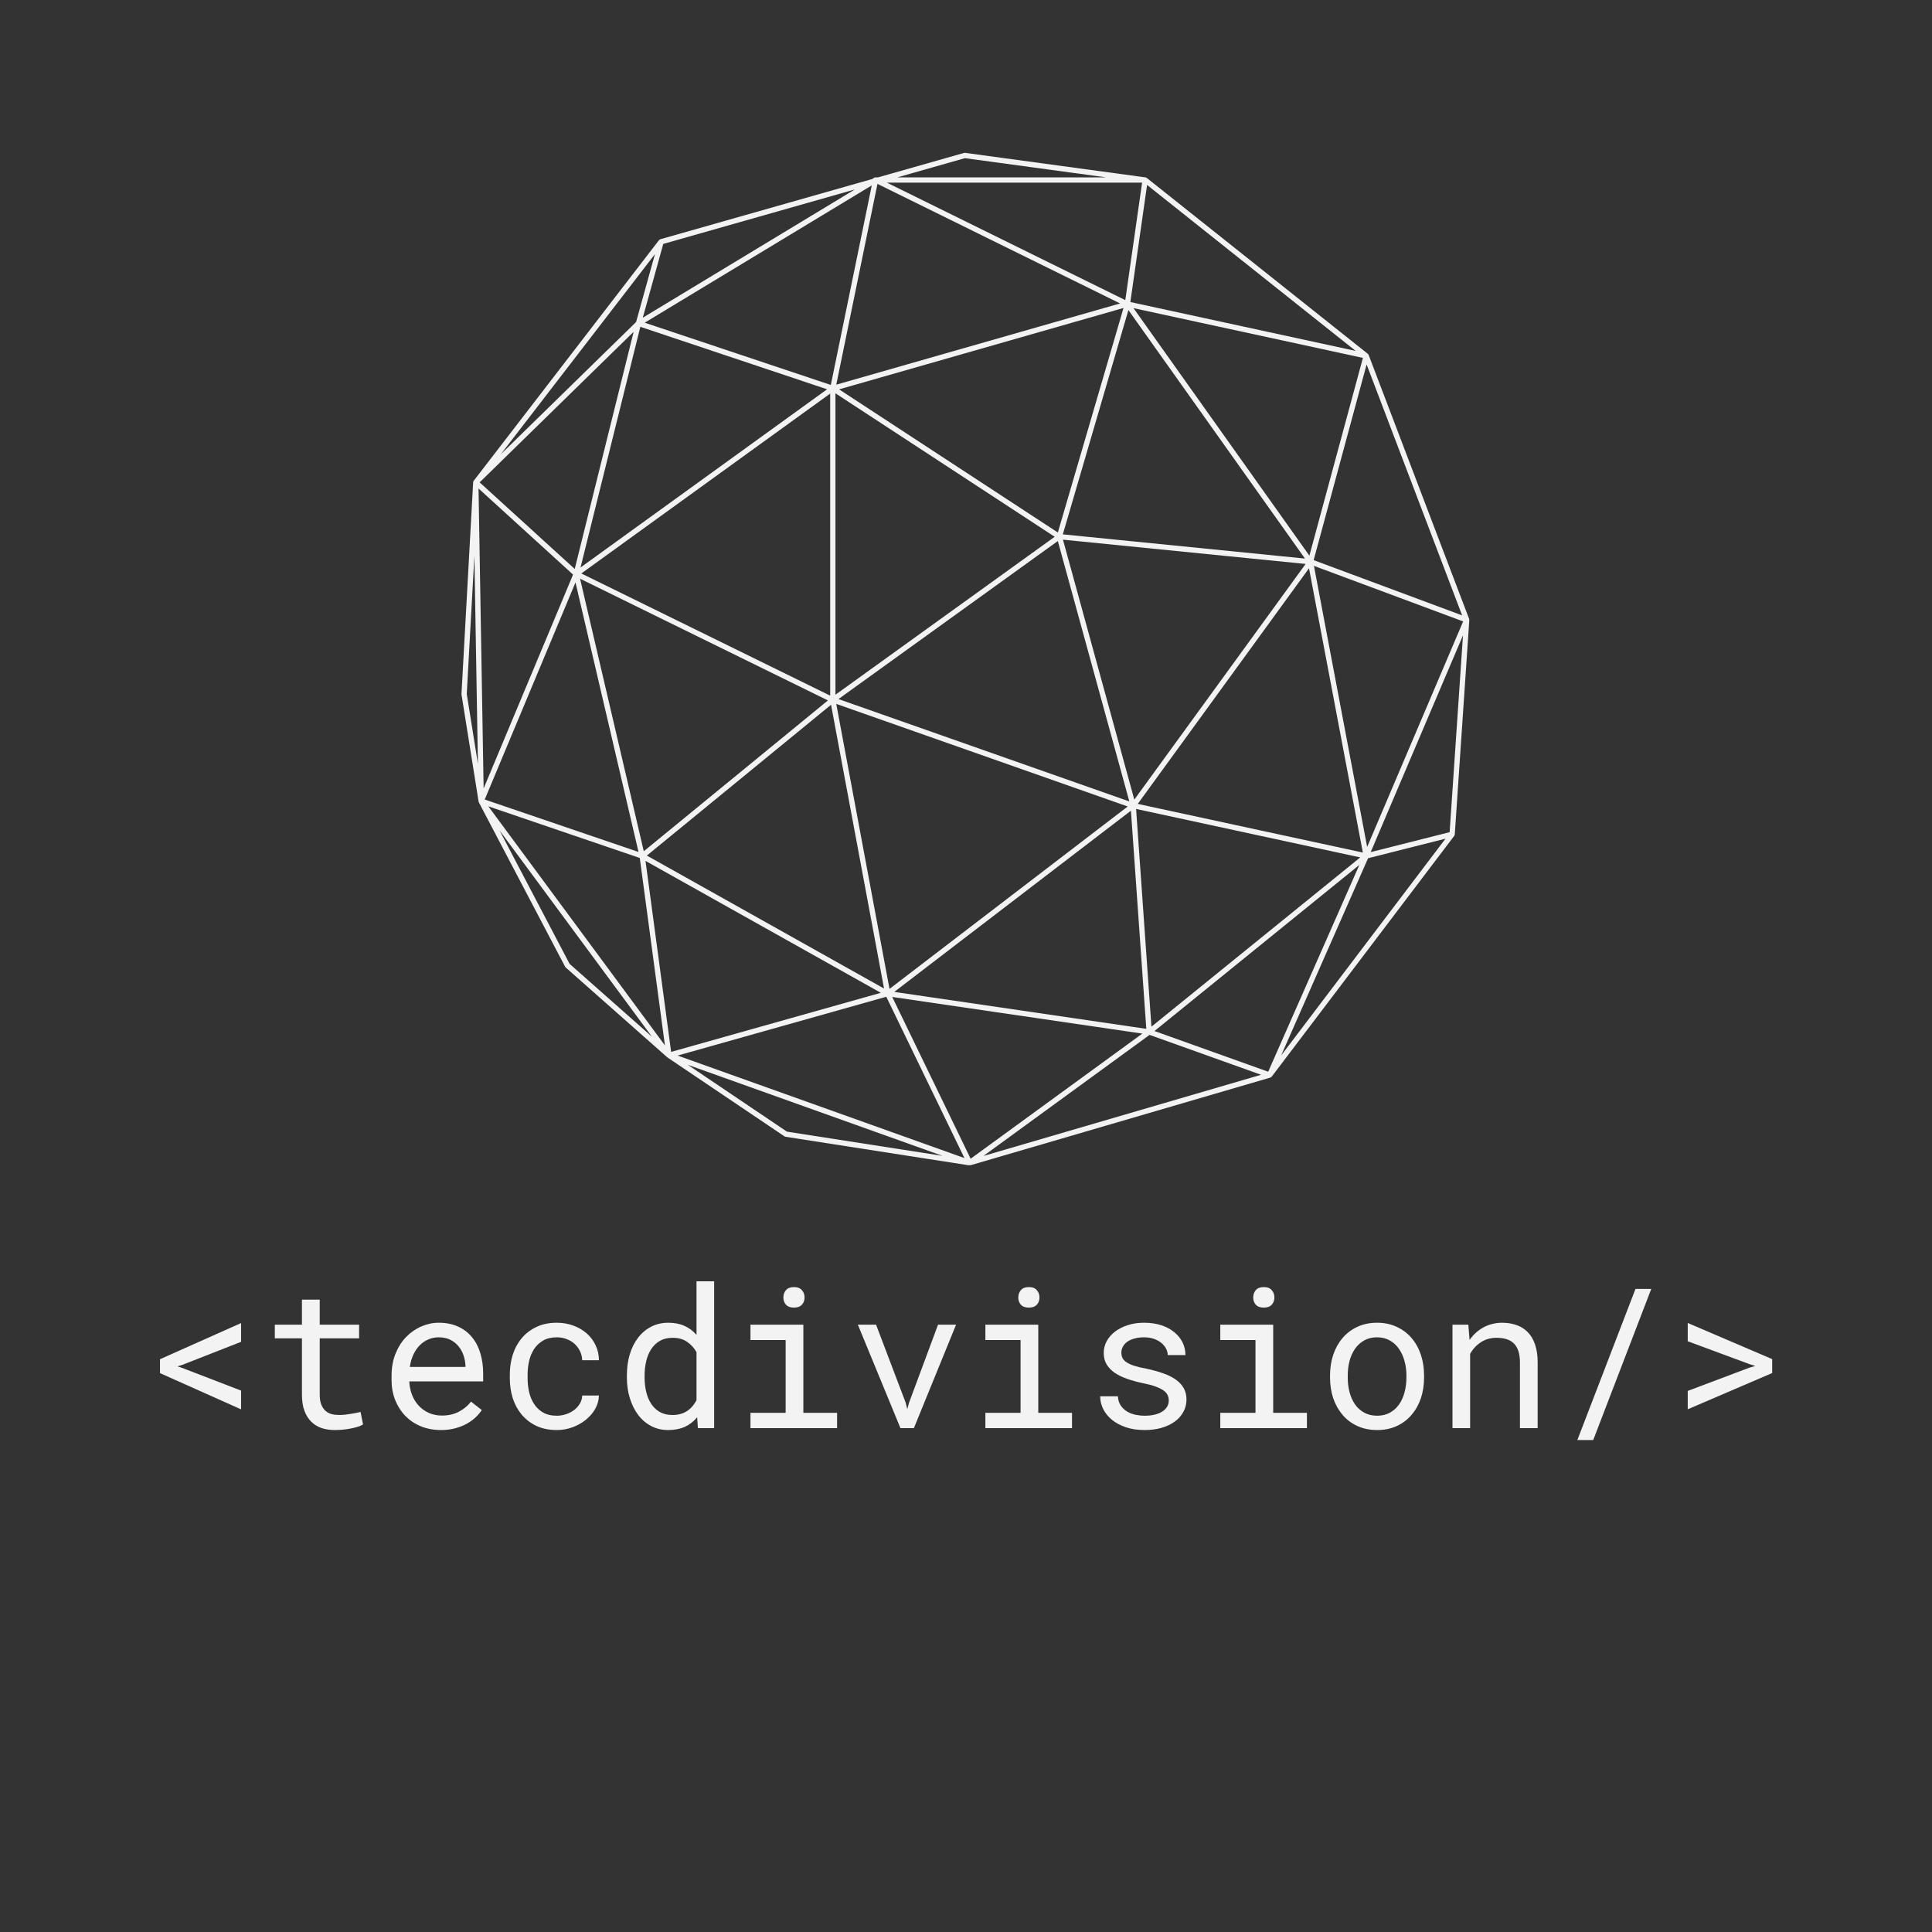 <?xml version="1.0" encoding="UTF-8"?><svg xmlns="http://www.w3.org/2000/svg" xmlns:xlink="http://www.w3.org/1999/xlink" contentScriptType="text/ecmascript" width="375" zoomAndPan="magnify" contentStyleType="text/css" viewBox="0 0 375 375" height="375" preserveAspectRatio="xMidYMid meet" version="1.0"><rect x="0" y="0" width="375" height="375" fill="#333333" stroke="none"/><defs><g><g id="glyph-0-0"/>











</g><clipPath id="clip-0"><path d="M 89.516 29.66 L 285.266 29.66 L 285.266 226.16 L 89.516 226.16 Z M 89.516 29.66 " clip-rule="nonzero"/></clipPath></defs><g clip-path="url(#clip-0)"><path fill="rgb(95.29%, 95.29%, 95.29%)" d="M 285.191 120.355 C 285.199 120.285 285.184 120.215 285.16 120.152 C 285.16 120.148 285.16 120.145 285.16 120.137 L 265.652 68.895 C 265.648 68.887 265.641 68.887 265.641 68.879 C 265.605 68.801 265.562 68.73 265.492 68.676 L 222.594 34.543 C 222.527 34.488 222.445 34.449 222.355 34.434 C 222.348 34.434 222.344 34.43 222.336 34.43 L 187.32 29.668 C 187.254 29.66 187.18 29.664 187.113 29.684 L 170.422 34.426 L 169.949 34.426 C 169.852 34.426 169.762 34.453 169.684 34.5 L 169.258 34.758 L 128.18 46.434 C 128.168 46.438 128.16 46.449 128.148 46.453 C 128.094 46.477 128.043 46.504 127.996 46.543 C 127.977 46.559 127.961 46.57 127.941 46.59 C 127.934 46.598 127.922 46.602 127.914 46.613 L 91.941 93.328 C 91.93 93.34 91.93 93.355 91.922 93.371 C 91.906 93.395 91.891 93.41 91.883 93.434 C 91.875 93.449 91.875 93.465 91.867 93.477 C 91.859 93.508 91.855 93.535 91.852 93.562 C 91.848 93.578 91.84 93.594 91.84 93.613 L 89.574 134.691 C 89.57 134.73 89.574 134.766 89.578 134.801 L 92.895 155.578 C 92.898 155.605 92.914 155.629 92.922 155.656 C 92.926 155.672 92.926 155.691 92.934 155.707 C 92.934 155.711 92.938 155.715 92.941 155.719 C 92.941 155.727 92.941 155.73 92.945 155.738 L 109.691 187.645 C 109.723 187.699 109.762 187.75 109.809 187.793 L 129.449 205.164 C 129.48 205.199 129.516 205.23 129.555 205.254 L 152.27 220.57 C 152.332 220.609 152.402 220.637 152.477 220.648 L 188.113 226.191 L 188.117 226.195 C 188.117 226.195 188.121 226.195 188.121 226.195 C 188.121 226.195 188.121 226.195 188.125 226.195 C 188.152 226.199 188.18 226.203 188.203 226.203 C 188.203 226.203 188.203 226.203 188.207 226.203 C 188.242 226.203 188.277 226.195 188.309 226.191 C 188.309 226.191 188.312 226.191 188.312 226.188 C 188.312 226.188 188.316 226.188 188.316 226.188 C 188.316 226.188 188.316 226.188 188.32 226.188 C 188.32 226.188 188.324 226.188 188.328 226.188 C 188.328 226.188 188.332 226.184 188.328 226.184 C 188.328 226.184 188.332 226.184 188.332 226.184 C 188.332 226.184 188.336 226.184 188.336 226.184 C 188.336 226.184 188.336 226.184 188.34 226.184 C 188.344 226.18 188.344 226.18 188.344 226.18 L 246.578 209.156 C 246.598 209.152 246.609 209.129 246.629 209.121 C 246.688 209.094 246.73 209.062 246.773 209.02 C 246.793 209 246.824 208.996 246.84 208.973 L 282.266 162.238 C 282.324 162.164 282.348 162.078 282.359 161.992 C 282.359 161.98 282.367 161.973 282.371 161.961 Z M 281.375 161.523 L 266.051 165.395 L 283.965 123.316 Z M 219.203 155.559 L 162.746 135.688 L 205.324 105.016 Z M 205.328 103.359 L 162.867 75.574 L 218.074 59.777 Z M 204.719 104.188 L 162.16 134.844 L 162.16 76.34 Z M 161.137 135.023 L 112.836 111.309 L 161.137 76.395 Z M 171.594 191.875 L 125.555 166.066 L 161.305 136.793 Z M 162.316 136.625 L 218.891 156.539 L 172.652 191.945 Z M 219.512 157.355 L 222.496 199.695 L 173.578 192.527 Z M 220.168 155.203 L 206.32 104.75 L 253.422 109.461 Z M 254.078 110.301 L 264.527 165.48 L 220.836 156.035 Z M 265.363 164.391 L 255.035 109.836 L 283.996 120.617 Z M 254.152 107.855 L 220.012 59.809 L 264.539 69.469 Z M 253.293 108.418 L 206.293 103.719 L 219.023 60.184 Z M 162.32 74.664 L 170.316 35.691 L 217.41 58.898 Z M 161.262 74.719 L 125.137 62.637 L 169.211 35.984 Z M 160.539 75.559 L 112.68 110.152 L 124.289 63.434 Z M 111.555 110.434 L 93.098 93.625 L 122.988 64.402 Z M 123.465 62.504 L 97.203 88.176 L 127.125 49.324 Z M 111.23 111.527 L 93.871 153.039 L 92.883 94.816 Z M 111.703 113.051 L 123.934 165.363 L 94.086 155.188 Z M 112.59 112.328 L 160.703 135.953 L 124.957 165.227 Z M 170.969 192.703 L 130.266 204.172 L 125.293 167.098 Z M 172.027 193.469 L 187.195 224.781 L 131.523 204.883 Z M 188.398 224.91 L 173.184 193.508 L 221.73 200.621 Z M 223.492 199.277 L 220.516 157.016 L 264.023 166.422 Z M 263.848 167.883 L 246.156 208.02 L 224.082 200.121 Z M 265.543 166.582 L 280.57 162.785 L 248.668 204.867 Z M 254.98 108.723 L 265.258 70.738 L 283.797 119.445 Z M 222.648 35.898 L 263.133 68.113 L 219.402 58.625 Z M 187.289 30.699 L 214.695 34.426 L 174.176 34.426 Z M 221.68 35.453 L 218.418 58.254 L 172.148 35.453 Z M 124.766 61.664 L 128.738 47.344 L 165.93 36.77 Z M 90.598 134.695 L 92.078 107.871 L 92.762 148.258 Z M 110.559 187.086 L 96.965 161.191 L 126.535 201.219 Z M 94.789 156.512 L 124.18 166.531 L 129.062 202.914 Z M 133.496 206.676 L 182.934 224.348 L 152.746 219.652 Z M 223.133 200.871 L 244.773 208.613 L 190.883 224.371 Z M 223.133 200.871 " fill-opacity="1" fill-rule="nonzero"/></g><g fill="rgb(95.29%, 95.29%, 95.29%)" fill-opacity="1"><g transform="translate(27.903, 277.196)"><g id="glyph-0-1"><path d="M 7.531 -12.297 L 6.547 -11.984 L 7.531 -11.656 L 18.891 -7.281 L 18.891 -3.641 L 3.156 -10.672 L 3.156 -13.375 L 18.891 -20.391 L 18.891 -16.75 Z M 7.531 -12.297 "/></g></g></g><g fill="rgb(95.29%, 95.29%, 95.29%)" fill-opacity="1"><g transform="translate(50.702, 277.196)"><g id="glyph-0-2"><path d="M 11.359 -24.938 L 11.359 -20.078 L 19 -20.078 L 19 -17.422 L 11.359 -17.422 L 11.359 -6.516 C 11.359 -5.734 11.457 -5.086 11.656 -4.578 C 11.852 -4.078 12.125 -3.672 12.469 -3.359 C 12.812 -3.055 13.207 -2.844 13.656 -2.719 C 14.113 -2.602 14.598 -2.547 15.109 -2.547 C 15.473 -2.547 15.852 -2.566 16.25 -2.609 C 16.645 -2.648 17.031 -2.703 17.406 -2.766 C 17.789 -2.828 18.145 -2.891 18.469 -2.953 C 18.801 -3.023 19.07 -3.086 19.281 -3.141 L 19.766 -0.703 C 19.473 -0.535 19.125 -0.383 18.719 -0.25 C 18.312 -0.125 17.863 -0.016 17.375 0.078 C 16.895 0.172 16.383 0.242 15.844 0.297 C 15.312 0.348 14.781 0.375 14.25 0.375 C 13.363 0.375 12.531 0.25 11.75 0 C 10.977 -0.258 10.305 -0.664 9.734 -1.219 C 9.172 -1.77 8.723 -2.477 8.391 -3.344 C 8.066 -4.219 7.906 -5.273 7.906 -6.516 L 7.906 -17.422 L 2.641 -17.422 L 2.641 -20.078 L 7.906 -20.078 L 7.906 -24.938 Z M 11.359 -24.938 "/></g></g></g><g fill="rgb(95.29%, 95.29%, 95.29%)" fill-opacity="1"><g transform="translate(73.501, 277.196)"><g id="glyph-0-3"><path d="M 12.094 0.375 C 10.688 0.375 9.391 0.133 8.203 -0.344 C 7.023 -0.832 6.016 -1.508 5.172 -2.375 C 4.336 -3.238 3.68 -4.266 3.203 -5.453 C 2.734 -6.641 2.5 -7.93 2.5 -9.328 L 2.5 -10.109 C 2.5 -11.734 2.758 -13.188 3.281 -14.469 C 3.801 -15.75 4.488 -16.828 5.344 -17.703 C 6.207 -18.586 7.188 -19.266 8.281 -19.734 C 9.375 -20.211 10.5 -20.453 11.656 -20.453 C 13.102 -20.453 14.367 -20.195 15.453 -19.688 C 16.535 -19.188 17.43 -18.492 18.141 -17.609 C 18.859 -16.734 19.395 -15.691 19.75 -14.484 C 20.102 -13.285 20.281 -11.988 20.281 -10.594 L 20.281 -9.062 L 5.938 -9.062 C 5.977 -8.145 6.156 -7.281 6.469 -6.469 C 6.781 -5.664 7.211 -4.961 7.766 -4.359 C 8.316 -3.766 8.973 -3.297 9.734 -2.953 C 10.504 -2.609 11.352 -2.438 12.281 -2.438 C 13.508 -2.438 14.598 -2.68 15.547 -3.172 C 16.504 -3.672 17.297 -4.328 17.922 -5.141 L 20.016 -3.5 C 19.68 -3 19.266 -2.516 18.766 -2.047 C 18.266 -1.586 17.688 -1.176 17.031 -0.812 C 16.375 -0.457 15.629 -0.172 14.797 0.047 C 13.973 0.266 13.07 0.375 12.094 0.375 Z M 11.656 -17.625 C 10.957 -17.625 10.301 -17.492 9.688 -17.234 C 9.07 -16.984 8.516 -16.613 8.016 -16.125 C 7.523 -15.645 7.109 -15.047 6.766 -14.328 C 6.422 -13.617 6.18 -12.801 6.047 -11.875 L 16.844 -11.875 L 16.844 -12.141 C 16.812 -12.805 16.688 -13.469 16.469 -14.125 C 16.25 -14.781 15.926 -15.363 15.5 -15.875 C 15.082 -16.395 14.555 -16.816 13.922 -17.141 C 13.285 -17.461 12.531 -17.625 11.656 -17.625 Z M 11.656 -17.625 "/></g></g></g><g fill="rgb(95.29%, 95.29%, 95.29%)" fill-opacity="1"><g transform="translate(96.3, 277.196)"><g id="glyph-0-4"><path d="M 11.781 -2.406 C 12.395 -2.406 12.992 -2.504 13.578 -2.703 C 14.172 -2.898 14.695 -3.176 15.156 -3.531 C 15.613 -3.883 15.984 -4.301 16.266 -4.781 C 16.547 -5.258 16.691 -5.773 16.703 -6.328 L 19.953 -6.328 C 19.93 -5.43 19.695 -4.578 19.25 -3.766 C 18.801 -2.961 18.195 -2.254 17.438 -1.641 C 16.688 -1.023 15.82 -0.535 14.844 -0.172 C 13.863 0.191 12.844 0.375 11.781 0.375 C 10.258 0.375 8.93 0.102 7.797 -0.438 C 6.66 -0.988 5.707 -1.723 4.938 -2.641 C 4.176 -3.566 3.602 -4.629 3.219 -5.828 C 2.844 -7.035 2.656 -8.312 2.656 -9.656 L 2.656 -10.422 C 2.656 -11.742 2.844 -13.008 3.219 -14.219 C 3.602 -15.438 4.176 -16.504 4.938 -17.422 C 5.707 -18.348 6.66 -19.082 7.797 -19.625 C 8.93 -20.176 10.258 -20.453 11.781 -20.453 C 12.969 -20.453 14.055 -20.258 15.047 -19.875 C 16.047 -19.5 16.906 -18.988 17.625 -18.344 C 18.352 -17.695 18.922 -16.926 19.328 -16.031 C 19.742 -15.145 19.953 -14.191 19.953 -13.172 L 16.703 -13.172 C 16.691 -13.773 16.555 -14.348 16.297 -14.891 C 16.047 -15.43 15.703 -15.906 15.266 -16.312 C 14.836 -16.719 14.32 -17.035 13.719 -17.266 C 13.125 -17.504 12.477 -17.625 11.781 -17.625 C 10.719 -17.625 9.82 -17.41 9.094 -16.984 C 8.375 -16.555 7.789 -16 7.344 -15.312 C 6.906 -14.625 6.586 -13.852 6.391 -13 C 6.203 -12.156 6.109 -11.297 6.109 -10.422 L 6.109 -9.656 C 6.109 -8.77 6.203 -7.895 6.391 -7.031 C 6.586 -6.176 6.906 -5.406 7.344 -4.719 C 7.781 -4.031 8.359 -3.473 9.078 -3.047 C 9.805 -2.617 10.707 -2.406 11.781 -2.406 Z M 11.781 -2.406 "/></g></g></g><g fill="rgb(95.29%, 95.29%, 95.29%)" fill-opacity="1"><g transform="translate(119.1, 277.196)"><g id="glyph-0-5"><path d="M 2.578 -10.203 C 2.578 -11.703 2.766 -13.078 3.141 -14.328 C 3.523 -15.586 4.066 -16.664 4.766 -17.562 C 5.461 -18.469 6.305 -19.176 7.297 -19.688 C 8.285 -20.195 9.391 -20.453 10.609 -20.453 C 11.805 -20.453 12.852 -20.25 13.75 -19.844 C 14.656 -19.438 15.438 -18.852 16.094 -18.094 L 16.094 -28.5 L 19.516 -28.5 L 19.516 0 L 16.359 0 L 16.219 -2.109 C 15.551 -1.297 14.754 -0.676 13.828 -0.25 C 12.898 0.164 11.816 0.375 10.578 0.375 C 9.367 0.375 8.27 0.113 7.281 -0.406 C 6.301 -0.926 5.461 -1.645 4.766 -2.562 C 4.078 -3.477 3.539 -4.555 3.156 -5.797 C 2.77 -7.035 2.578 -8.375 2.578 -9.812 Z M 6.016 -9.812 C 6.016 -8.832 6.117 -7.906 6.328 -7.031 C 6.535 -6.156 6.859 -5.383 7.297 -4.719 C 7.734 -4.051 8.289 -3.52 8.969 -3.125 C 9.656 -2.738 10.477 -2.547 11.438 -2.547 C 12.008 -2.547 12.531 -2.613 13 -2.75 C 13.477 -2.883 13.906 -3.078 14.281 -3.328 C 14.664 -3.586 15.004 -3.891 15.297 -4.234 C 15.598 -4.586 15.863 -4.984 16.094 -5.422 L 16.094 -14.734 C 15.645 -15.547 15.039 -16.211 14.281 -16.734 C 13.531 -17.266 12.594 -17.531 11.469 -17.531 C 10.5 -17.531 9.672 -17.332 8.984 -16.938 C 8.297 -16.539 7.734 -16.004 7.297 -15.328 C 6.859 -14.66 6.535 -13.883 6.328 -13 C 6.117 -12.113 6.016 -11.18 6.016 -10.203 Z M 6.016 -9.812 "/></g></g></g><g fill="rgb(95.29%, 95.29%, 95.29%)" fill-opacity="1"><g transform="translate(141.899, 277.196)"><g id="glyph-0-6"><path d="M 3.766 -20.078 L 14.031 -20.078 L 14.031 -2.969 L 20.578 -2.969 L 20.578 0 L 3.766 0 L 3.766 -2.969 L 10.594 -2.969 L 10.594 -17.094 L 3.766 -17.094 Z M 10.156 -25.344 C 10.156 -25.914 10.32 -26.395 10.656 -26.781 C 11 -27.176 11.516 -27.375 12.203 -27.375 C 12.891 -27.375 13.406 -27.176 13.75 -26.781 C 14.094 -26.395 14.266 -25.914 14.266 -25.344 C 14.266 -24.789 14.094 -24.328 13.75 -23.953 C 13.406 -23.578 12.891 -23.391 12.203 -23.391 C 11.516 -23.391 11 -23.578 10.656 -23.953 C 10.32 -24.328 10.156 -24.789 10.156 -25.344 Z M 10.156 -25.344 "/></g></g></g><g fill="rgb(95.29%, 95.29%, 95.29%)" fill-opacity="1"><g transform="translate(164.698, 277.196)"><g id="glyph-0-7"><path d="M 11.094 -4.938 L 11.406 -3.688 L 11.75 -4.938 L 17.375 -20.078 L 20.875 -20.078 L 12.688 0 L 10.078 0 L 1.812 -20.078 L 5.344 -20.078 Z M 11.094 -4.938 "/></g></g></g><g fill="rgb(95.29%, 95.29%, 95.29%)" fill-opacity="1"><g transform="translate(187.497, 277.196)"><g id="glyph-0-6"><path d="M 3.766 -20.078 L 14.031 -20.078 L 14.031 -2.969 L 20.578 -2.969 L 20.578 0 L 3.766 0 L 3.766 -2.969 L 10.594 -2.969 L 10.594 -17.094 L 3.766 -17.094 Z M 10.156 -25.344 C 10.156 -25.914 10.32 -26.395 10.656 -26.781 C 11 -27.176 11.516 -27.375 12.203 -27.375 C 12.891 -27.375 13.406 -27.176 13.75 -26.781 C 14.094 -26.395 14.266 -25.914 14.266 -25.344 C 14.266 -24.789 14.094 -24.328 13.75 -23.953 C 13.406 -23.578 12.891 -23.391 12.203 -23.391 C 11.516 -23.391 11 -23.578 10.656 -23.953 C 10.32 -24.328 10.156 -24.789 10.156 -25.344 Z M 10.156 -25.344 "/></g></g></g><g fill="rgb(95.29%, 95.29%, 95.29%)" fill-opacity="1"><g transform="translate(210.296, 277.196)"><g id="glyph-0-8"><path d="M 16.562 -5.328 C 16.562 -5.734 16.484 -6.098 16.328 -6.422 C 16.172 -6.754 15.898 -7.055 15.516 -7.328 C 15.129 -7.598 14.617 -7.848 13.984 -8.078 C 13.359 -8.305 12.578 -8.516 11.641 -8.703 C 10.484 -8.941 9.43 -9.227 8.484 -9.562 C 7.535 -9.895 6.723 -10.289 6.047 -10.75 C 5.379 -11.219 4.859 -11.766 4.484 -12.391 C 4.117 -13.016 3.938 -13.738 3.938 -14.562 C 3.938 -15.383 4.125 -16.148 4.5 -16.859 C 4.883 -17.566 5.422 -18.188 6.109 -18.719 C 6.805 -19.25 7.633 -19.672 8.594 -19.984 C 9.551 -20.297 10.609 -20.453 11.766 -20.453 C 13.004 -20.453 14.117 -20.289 15.109 -19.969 C 16.098 -19.645 16.938 -19.195 17.625 -18.625 C 18.32 -18.062 18.859 -17.398 19.234 -16.641 C 19.609 -15.879 19.797 -15.055 19.797 -14.172 L 16.359 -14.172 C 16.359 -14.609 16.25 -15.031 16.031 -15.438 C 15.812 -15.852 15.504 -16.223 15.109 -16.547 C 14.711 -16.867 14.234 -17.129 13.672 -17.328 C 13.109 -17.523 12.473 -17.625 11.766 -17.625 C 11.035 -17.625 10.395 -17.539 9.844 -17.375 C 9.289 -17.219 8.832 -17.004 8.469 -16.734 C 8.102 -16.461 7.828 -16.145 7.641 -15.781 C 7.453 -15.426 7.359 -15.055 7.359 -14.672 C 7.359 -14.273 7.43 -13.922 7.578 -13.609 C 7.734 -13.305 7.992 -13.031 8.359 -12.781 C 8.723 -12.531 9.211 -12.305 9.828 -12.109 C 10.441 -11.91 11.219 -11.723 12.156 -11.547 C 13.395 -11.285 14.5 -10.984 15.469 -10.641 C 16.445 -10.297 17.27 -9.883 17.938 -9.406 C 18.602 -8.938 19.113 -8.383 19.469 -7.75 C 19.82 -7.125 20 -6.395 20 -5.562 C 20 -4.676 19.797 -3.867 19.391 -3.141 C 18.992 -2.41 18.438 -1.785 17.719 -1.266 C 17 -0.742 16.141 -0.336 15.141 -0.047 C 14.141 0.234 13.047 0.375 11.859 0.375 C 10.492 0.375 9.281 0.191 8.219 -0.172 C 7.156 -0.535 6.254 -1.02 5.516 -1.625 C 4.785 -2.227 4.223 -2.926 3.828 -3.719 C 3.441 -4.508 3.25 -5.328 3.25 -6.172 L 6.688 -6.172 C 6.727 -5.473 6.91 -4.879 7.234 -4.391 C 7.566 -3.91 7.977 -3.52 8.469 -3.219 C 8.957 -2.926 9.5 -2.719 10.094 -2.594 C 10.688 -2.469 11.273 -2.406 11.859 -2.406 C 13.305 -2.406 14.445 -2.672 15.281 -3.203 C 16.125 -3.742 16.551 -4.453 16.562 -5.328 Z M 16.562 -5.328 "/></g></g></g><g fill="rgb(95.29%, 95.29%, 95.29%)" fill-opacity="1"><g transform="translate(233.095, 277.196)"><g id="glyph-0-6"><path d="M 3.766 -20.078 L 14.031 -20.078 L 14.031 -2.969 L 20.578 -2.969 L 20.578 0 L 3.766 0 L 3.766 -2.969 L 10.594 -2.969 L 10.594 -17.094 L 3.766 -17.094 Z M 10.156 -25.344 C 10.156 -25.914 10.32 -26.395 10.656 -26.781 C 11 -27.176 11.516 -27.375 12.203 -27.375 C 12.891 -27.375 13.406 -27.176 13.75 -26.781 C 14.094 -26.395 14.266 -25.914 14.266 -25.344 C 14.266 -24.789 14.094 -24.328 13.75 -23.953 C 13.406 -23.578 12.891 -23.391 12.203 -23.391 C 11.516 -23.391 11 -23.578 10.656 -23.953 C 10.32 -24.328 10.156 -24.789 10.156 -25.344 Z M 10.156 -25.344 "/></g></g></g><g fill="rgb(95.29%, 95.29%, 95.29%)" fill-opacity="1"><g transform="translate(255.894, 277.196)"><g id="glyph-0-9"><path d="M 2.266 -10.219 C 2.266 -11.664 2.473 -13.008 2.891 -14.25 C 3.316 -15.5 3.922 -16.582 4.703 -17.5 C 5.484 -18.414 6.438 -19.133 7.562 -19.656 C 8.695 -20.188 9.969 -20.453 11.375 -20.453 C 12.801 -20.453 14.078 -20.188 15.203 -19.656 C 16.336 -19.133 17.297 -18.414 18.078 -17.5 C 18.867 -16.582 19.473 -15.5 19.891 -14.25 C 20.305 -13.008 20.516 -11.664 20.516 -10.219 L 20.516 -9.812 C 20.516 -8.363 20.305 -7.02 19.891 -5.781 C 19.473 -4.551 18.867 -3.477 18.078 -2.562 C 17.297 -1.645 16.344 -0.926 15.219 -0.406 C 14.094 0.113 12.82 0.375 11.406 0.375 C 9.988 0.375 8.711 0.113 7.578 -0.406 C 6.441 -0.926 5.484 -1.645 4.703 -2.562 C 3.922 -3.477 3.316 -4.551 2.891 -5.781 C 2.473 -7.02 2.266 -8.363 2.266 -9.812 Z M 5.703 -9.812 C 5.703 -8.82 5.816 -7.879 6.047 -6.984 C 6.285 -6.086 6.641 -5.297 7.109 -4.609 C 7.586 -3.93 8.188 -3.395 8.906 -3 C 9.625 -2.602 10.457 -2.406 11.406 -2.406 C 12.352 -2.406 13.18 -2.602 13.891 -3 C 14.598 -3.395 15.191 -3.93 15.672 -4.609 C 16.148 -5.297 16.504 -6.086 16.734 -6.984 C 16.973 -7.879 17.094 -8.82 17.094 -9.812 L 17.094 -10.219 C 17.094 -11.195 16.969 -12.133 16.719 -13.031 C 16.477 -13.926 16.117 -14.711 15.641 -15.391 C 15.172 -16.078 14.578 -16.617 13.859 -17.016 C 13.148 -17.422 12.32 -17.625 11.375 -17.625 C 10.426 -17.625 9.598 -17.422 8.891 -17.016 C 8.18 -16.617 7.586 -16.078 7.109 -15.391 C 6.641 -14.711 6.285 -13.926 6.047 -13.031 C 5.816 -12.133 5.703 -11.195 5.703 -10.219 Z M 5.703 -9.812 "/></g></g></g><g fill="rgb(95.29%, 95.29%, 95.29%)" fill-opacity="1"><g transform="translate(278.693, 277.196)"><g id="glyph-0-10"><path d="M 6.312 -20.078 L 6.547 -17.109 C 7.273 -18.148 8.172 -18.961 9.234 -19.547 C 10.305 -20.129 11.492 -20.43 12.797 -20.453 C 13.848 -20.453 14.801 -20.301 15.656 -20 C 16.52 -19.707 17.254 -19.242 17.859 -18.609 C 18.473 -17.984 18.941 -17.18 19.266 -16.203 C 19.598 -15.234 19.766 -14.082 19.766 -12.75 L 19.766 0 L 16.328 0 L 16.328 -12.672 C 16.328 -13.566 16.227 -14.32 16.031 -14.938 C 15.832 -15.551 15.535 -16.051 15.141 -16.438 C 14.754 -16.82 14.281 -17.098 13.719 -17.266 C 13.156 -17.441 12.508 -17.531 11.781 -17.531 C 10.633 -17.531 9.625 -17.242 8.75 -16.672 C 7.875 -16.098 7.176 -15.344 6.656 -14.406 L 6.656 0 L 3.234 0 L 3.234 -20.078 Z M 6.312 -20.078 "/></g></g></g><g fill="rgb(95.29%, 95.29%, 95.29%)" fill-opacity="1"><g transform="translate(301.492, 277.196)"><g id="glyph-0-11"><path d="M 7.75 2.312 L 4.672 2.312 L 15.953 -27.016 L 19.016 -27.016 Z M 7.75 2.312 "/></g></g></g><g fill="rgb(95.29%, 95.29%, 95.29%)" fill-opacity="1"><g transform="translate(324.291, 277.196)"><g id="glyph-0-12"><path d="M 3.297 -16.859 L 3.297 -20.406 L 19.688 -13.391 L 19.688 -10.688 L 3.297 -3.656 L 3.297 -7.219 L 15.312 -11.75 L 16.422 -12.062 L 15.312 -12.406 Z M 3.297 -16.859 "/></g></g></g></svg>